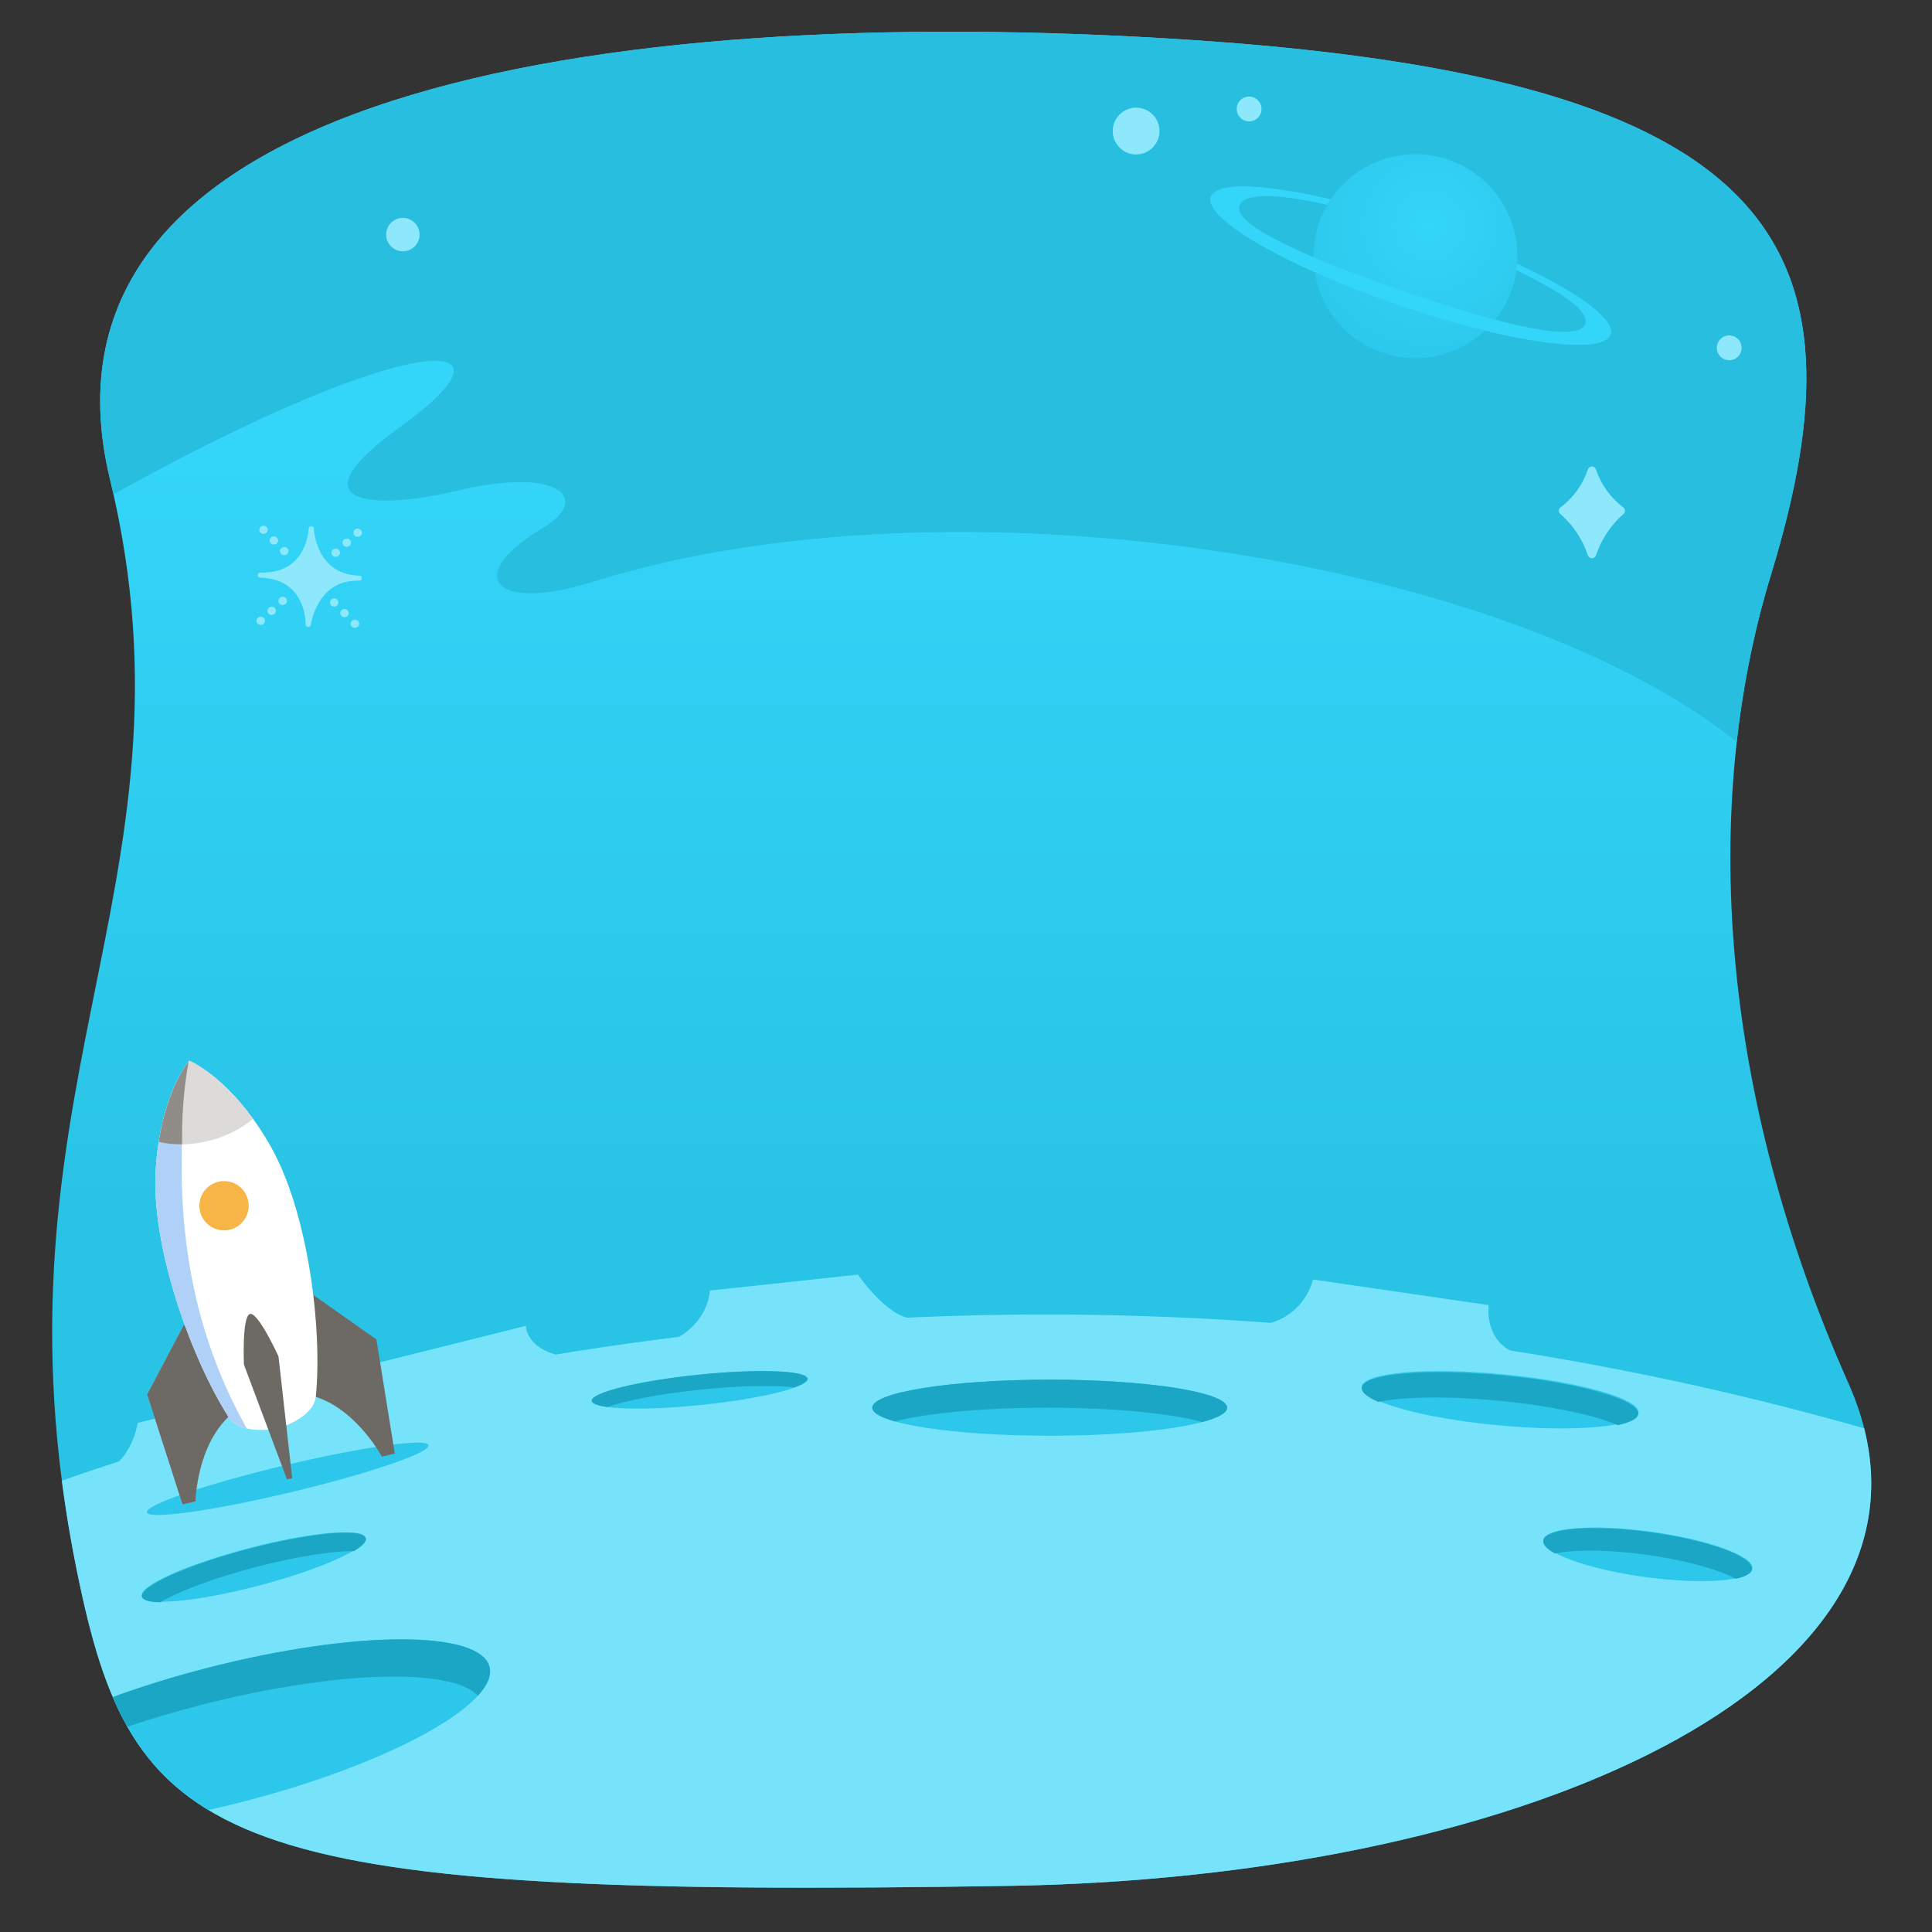 <?xml version="1.0" encoding="utf-8"?>
<!-- Generator: Adobe Illustrator 24.3.0, SVG Export Plug-In . SVG Version: 6.00 Build 0)  -->
<svg version="1.1" xmlns="http://www.w3.org/2000/svg" xmlns:xlink="http://www.w3.org/1999/xlink" x="0px" y="0px"
	 viewBox="0 0 2000 2000" enable-background="new 0 0 2000 2000" xml:space="preserve">
<rect x="0" y="0" width="2000" height="2000" fill="#333333" stroke="none"/>
<g id="ghost-image" display="none">
	<g display="inline" opacity="0.5">
		<path fill="#8A6FE8" d="M1469.02,1134.64c-57.66-4.68-181.26-73.79-228.06-150.36c-28.4-46.51,24.83-83.62,53.75-36.22
			c31.36,51.3,134.81,115.23,179.86,118.94L1469.02,1134.64z"/>
		<path fill="#8A6FE8" d="M1525.01,1005.66l-88.68,33.66c-15.81,6.01-23.74,23.69-17.79,39.47c6.01,15.81,23.68,23.74,39.47,17.79
			l88.68-33.66c15.81-6.01,23.74-23.69,17.79-39.47C1558.56,1007.59,1540.82,999.63,1525.01,1005.66z"/>
		<path fill="#8A6FE8" d="M1416.45,1155.13l37.83,51.37c10.17,13.62,29.44,16.44,43.06,6.26c13.63-10.17,16.44-29.43,6.27-43.06
			l-38.78-52.71L1416.45,1155.13z"/>
		<path fill="#8A6FE8" d="M1450.74,1158.21l76.78,42.91c14.86,8.25,33.6,2.87,41.85-12.01c8.25-14.83,2.87-33.6-12.01-41.85
			l-57-32.1L1450.74,1158.21z"/>
		<path fill="#8A6FE8" d="M1460.34,1121.85l84.59,24.43c16.33,4.74,33.4-4.69,38.15-20.98c4.74-16.33-4.69-33.4-20.98-38.15
			l-86.18-24.89L1460.34,1121.85z"/>
		
			<radialGradient id="SVGID_1_" cx="-359.408" cy="6670.075" r="6.05" gradientTransform="matrix(10.652 0 0 -10.652 5279.802 72150.039)" gradientUnits="userSpaceOnUse">
			<stop  offset="0" style="stop-color:#8065E0"/>
			<stop  offset="1" style="stop-color:#512BD4"/>
		</radialGradient>
		<path fill="url(#SVGID_1_)" d="M1451.57,1168.18c35.59,0,64.45-28.85,64.45-64.44c0-35.59-28.86-64.44-64.45-64.44
			c-35.58,0-64.44,28.85-64.44,64.44C1387.13,1139.33,1415.99,1168.18,1451.57,1168.18z"/>
		
			<linearGradient id="SVGID_2_" gradientUnits="userSpaceOnUse" x1="432.504" y1="10108.867" x2="492.281" y2="9824.158" gradientTransform="matrix(1 0 0 -1 694 11204.691)">
			<stop  offset="0" style="stop-color:#522CD5"/>
			<stop  offset="0.44" style="stop-color:#8A6FE8"/>
		</linearGradient>
		<path fill="url(#SVGID_2_)" d="M1216.5,1374.16c0.66-59.76-7.85-181.06-69.53-282.64l-60.31,36.62
			c55.97,92.13,60.17,199.66,58.87,246.57C1145.39,1378.59,1181.58,1382.1,1216.5,1374.16z"/>
		<path fill="#522CD5" d="M1145.53,1374.05l55.85-0.26l52.14,298.71l-112.1,0.52c-8.54,0.03-15.01-6.84-14.43-15.38L1145.53,1374.05
			z"/>
		
			<linearGradient id="SVGID_3_" gradientUnits="userSpaceOnUse" x1="468.524" y1="9832.698" x2="646.133" y2="9516.045" gradientTransform="matrix(1 0 0 -1 694 11204.691)">
			<stop  offset="0" style="stop-color:#522CD5"/>
			<stop  offset="0.44" style="stop-color:#8A6FE8"/>
		</linearGradient>
		<path fill="url(#SVGID_3_)" d="M1373.04,1593.94c9.68,7.65,9.52,18.71,8.77,30.39l-2.33,35.78c-0.43,6.41-6.01,11.68-12.41,11.7
			l-116.82,0.52c-7.28,0.03-12.76-5.84-12.27-13.08l0.77-37.08c0.89-13.48-3.65-18.43-14.08-31.13
			c-17.88-21.7-70.74-139.98-65.71-217.05l57.52-0.26C1220.29,1419.47,1280.66,1521.05,1373.04,1593.94z"/>
		
			<radialGradient id="SVGID_4_" cx="-410.174" cy="6475.699" r="6.049" gradientTransform="matrix(20.348 -0.093 -0.093 -20.348 10250.014 133269.734)" gradientUnits="userSpaceOnUse">
			<stop  offset="0.034" style="stop-color:#522CD5"/>
			<stop  offset="0.996" style="stop-color:#8A6FE8"/>
		</radialGradient>
		<path fill="url(#SVGID_4_)" d="M1381.81,1624.33c0.55-8.17,0.69-15.98-2.5-22.59l-145.71,0.66c4.03,5.92,5.72,11.09,5.18,19.74
			l-0.78,37.08c-0.48,7.27,5.03,13.14,12.27,13.08l116.82-0.51c6.41-0.03,11.99-5.29,12.42-11.7L1381.81,1624.33z"/>
		
			<linearGradient id="SVGID_5_" gradientUnits="userSpaceOnUse" x1="103.627" y1="10113.23" x2="172.359" y2="9789.872" gradientTransform="matrix(1 0 0 -1 694 11204.691)">
			<stop  offset="0" style="stop-color:#522CD5"/>
			<stop  offset="0.44" style="stop-color:#8A6FE8"/>
		</linearGradient>
		<path fill="url(#SVGID_5_)" d="M847.6,1418.81l-71.31-8.88l40.1-322.45l71.32,8.85L847.6,1418.81z"/>
		<path fill="#522CD5" d="M781.46,1371.7l56.51-0.26l15.64,302.04L740.18,1674c-8.62,0.03-14.31-6.93-12.68-15.55L781.46,1371.7z"/>
		
			<linearGradient id="SVGID_6_" gradientUnits="userSpaceOnUse" x1="48.804" y1="9805.696" x2="202.848" y2="9512.163" gradientTransform="matrix(1 0 0 -1 694 11204.691)">
			<stop  offset="0" style="stop-color:#522CD5"/>
			<stop  offset="0.44" style="stop-color:#8A6FE8"/>
		</linearGradient>
		<path fill="url(#SVGID_6_)" d="M945.67,1595.09c8.71,7.88,8.51,18,6.27,29.81l-6.81,36.19c-1.21,6.47-7.53,11.78-14,11.81
			l-162.21,0.75c-7.36,0.02-12.19-5.89-10.81-13.25l5.78-37.51c2.56-13.62,0.57-17.65,0.83-35.13
			c0.49-32.76,15.61-138.25,30.27-216.16l58.21-0.25C851.42,1417.63,871.48,1527.86,945.67,1595.09z"/>
		
			<radialGradient id="SVGID_7_" cx="-430.445" cy="6461.723" r="6.049" gradientTransform="matrix(22.145 -0.101 -0.101 -22.122 11045.235 144442.078)" gradientUnits="userSpaceOnUse">
			<stop  offset="0.034" style="stop-color:#522CD5"/>
			<stop  offset="0.996" style="stop-color:#8A6FE8"/>
		</radialGradient>
		<path fill="url(#SVGID_7_)" d="M763.92,1622.92l-5.78,37.51c-1.38,7.33,3.45,13.28,10.81,13.25l162.2-0.74
			c6.5-0.03,12.79-5.35,14-11.81l6.81-36.19c1.61-8.57,2.1-16.24-1.03-22.82l-185.86,0.83
			C765.36,1609.61,765.53,1614.39,763.92,1622.92z"/>
		<path fill="#8A6FE8" d="M803.96,455.82l-67.46,27.13l-18.37-73.07l48.43-19.49L803.96,455.82z"/>
		<path fill="#512BD4" d="M788.84,581.95c38.16,0,69.1-30.94,69.1-69.1c0-38.16-30.94-69.1-69.1-69.1s-69.1,30.94-69.1,69.1
			C719.74,551.01,750.68,581.95,788.84,581.95z"/>
		
			<radialGradient id="SVGID_8_" cx="-444.385" cy="6368.438" r="6.049" gradientTransform="matrix(61.95 0 0 -61.95 28545.232 395291.594)" gradientUnits="userSpaceOnUse">
			<stop  offset="0.474" style="stop-color:#A08BE8"/>
			<stop  offset="0.862" style="stop-color:#8065E0"/>
		</radialGradient>
		<path fill="url(#SVGID_8_)" d="M1300.17,939.67c24.86-95.46,8.83-171.66,8.83-171.66h22.45l0.54-0.43
			c-32.16-175.17-185.6-307.91-370.05-307.91c-207.82,0-376.29,168.47-376.29,376.29c0,207.82,168.44,376.29,376.29,376.29
			c163.98,0,303.45-104.92,354.99-251.25C1318.43,954.79,1318.29,943.64,1300.17,939.67z"/>
		<path fill="#D8CFF7" d="M1286.38,1026.53h-648.9c14.57,24.75,31.88,47.66,51.54,68.36h545.85
			C1254.5,1074.17,1271.8,1051.28,1286.38,1026.53z"/>
		
			<radialGradient id="SVGID_9_" cx="-437.648" cy="6388.955" r="6.049" gradientTransform="matrix(48.258 0 0 -48.258 22352.148 309017.688)" gradientUnits="userSpaceOnUse">
			<stop  offset="0.093" style="stop-color:#E1DFDD"/>
			<stop  offset="0.9" style="stop-color:#FFFFFF"/>
		</radialGradient>
		<path fill="url(#SVGID_9_)" d="M1300.17,939.67c24.55-94.28,9.22-169.73,8.86-171.57H918.6c0,0-24.61-2.5-24.61,19.98
			c0,22.48,0.93,85.94,0.93,156.17c0,14.43,11.81,21.38,21.12,21.38C916.07,965.59,1256.6,965.57,1300.17,939.67z"/>
		<path fill="#A08BE8" d="M1065.02,939.87c0,0,60.05-47.51,71.75-56.31c11.72-8.8,21.96-9.29,32.71,0
			c10.75,9.29,70.85,56.31,70.85,56.31H1065.02z"/>
		<path fill="#512BD4" d="M1315.41,965.33c0,0,10.43-20.06-15.24-25.67c0.03-0.08-383.82-0.28-383.82-0.28
			c-8.93,0-20.43-5.32-21.41-14c0,6.21,0.03,12.47,0.03,18.83c0,13.11,9.75,20.03,18.48,21.18c0.86,0.11,1.75,0.2,2.65,0.2h26.24
			L1315.41,965.33z"/>
		<path fill="#512BD4" d="M1286.53,851.61c0.41-27.33-12.44-49.69-28.69-49.93c-16.25-0.24-29.76,21.72-30.17,49.05
			c-0.41,27.34,12.44,49.69,28.69,49.93C1272.61,900.9,1286.12,878.95,1286.53,851.61z"/>
		<path fill="#8065E0" d="M1256.74,825.01c-10.75,10.75-10.75,28.17,0,38.92c7.36,7.36,17.85,9.69,27.19,6.96
			c1.58-5.89,2.5-12.42,2.62-19.26c0.2-13.39-2.79-25.58-7.82-34.58C1270.88,816.36,1262.75,819,1256.74,825.01z"/>
		<path fill="#512BD4" d="M1020.8,900.92c16.25-0.24,29.1-22.6,28.69-49.93c-0.41-27.33-13.91-49.3-30.17-49.05
			c-16.25,0.24-29.1,22.6-28.69,49.93C991.04,879.19,1004.54,901.16,1020.8,900.92z"/>
		<path fill="#8065E0" d="M1019.83,826.62c-10.75,10.75-10.75,28.17,0,38.92c7.33,7.33,17.74,9.63,27.02,6.98
			c1.78-6.55,2.76-13.85,2.64-21.59c-0.17-12.42-3.07-23.69-7.7-32.28C1033.95,817.97,1025.84,820.61,1019.83,826.62z"/>
		<path fill="#512BD4" d="M1084.82,1115.23l123.17-0.56l-0.5-108.94l-123.17,0.56L1084.82,1115.23z"/>
		<path fill="#FFFFFF" d="M1106.12,1074.51c-0.83,0-1.52-0.26-2.1-0.8c-0.57-0.55-0.86-1.24-0.86-1.98c0-0.77,0.28-1.47,0.86-2.01
			c0.57-0.57,1.26-0.83,2.1-0.83c0.83,0,1.52,0.29,2.1,0.83c0.57,0.54,0.89,1.24,0.89,2.01c0,0.77-0.28,1.43-0.86,1.98
			C1107.68,1074.22,1106.96,1074.51,1106.12,1074.51z"/>
		<path fill="#FFFFFF" d="M1138.89,1073.97h-5.32l-14.08-22.11c-0.34-0.54-0.67-1.15-0.9-1.75h-0.11c0.11,0.63,0.18,2.01,0.18,4.14
			l0.03,19.74h-4.72l-0.05-30.12h5.66l13.6,21.59c0.57,0.89,0.94,1.52,1.12,1.84h0.08c-0.15-0.8-0.2-2.15-0.2-4.05l-0.03-19.4h4.69
			L1138.89,1073.97z"/>
		<path fill="#FFFFFF" d="M1161.83,1073.94l-16.5,0.03l-0.06-30.12l15.84-0.03v4.25l-10.95,0.03l0.03,8.54l10.09-0.03v4.23
			l-10.09,0.03l0.02,8.91l11.61-0.03V1073.94z"/>
		<path fill="#FFFFFF" d="M1185.2,1048.01l-8.45,0.02l0.06,25.87h-4.89l-0.06-25.87l-8.42,0.03v-4.25l21.73-0.06L1185.2,1048.01z"/>
		<path fill="#8A6FE8" d="M529.43,1254.19l40.18,57.34c10.81,15.24,31.93,18.74,47.17,7.94c15.23-10.81,18.74-31.93,7.93-47.14
			l-49.73-69.3L529.43,1254.19z"/>
		<path fill="#8A6FE8" d="M460.13,1232.49L449,1301.65c-2.82,18.43,9.8,35.7,28.28,38.52c18.43,2.82,35.7-9.8,38.52-28.29
			l11.38-70.88L460.13,1232.49z"/>
		<path fill="#8A6FE8" d="M504.99,1240.3l-9.34,69.42c-2.36,18.48,10.75,35.44,29.23,37.8c18.48,2.36,35.44-10.75,37.83-29.23
			l9.6-71.2L504.99,1240.3z"/>
		<path fill="#8A6FE8" d="M442.74,1211.82l-25.09,65.39c-6.58,17.48,2.3,36.99,19.78,43.52c17.48,6.58,36.99-2.3,43.52-19.77
			l25.73-67.06L442.74,1211.82z"/>
		
			<linearGradient id="SVGID_10_" gradientUnits="userSpaceOnUse" x1="-100.864" y1="10345.162" x2="-100.864" y2="9964.269" gradientTransform="matrix(1 0 0 -1 694 11204.691)">
			<stop  offset="0.249" style="stop-color:#967FE6"/>
			<stop  offset="1" style="stop-color:#8A6FE8"/>
		</linearGradient>
		<path fill="url(#SVGID_10_)" d="M489.3,1240.42c-27.91-57-44.21-154.45,1.78-241.6c27.97-52.92,89.19-120.03,222.28-139.29
			l10.69,73.79c-80.8,11.7-138.52,46.39-167,100.32c-30.84,58.41-22.59,129.43-0.78,174.04L489.3,1240.42z"/>
		
			<radialGradient id="SVGID_11_" cx="-418.016" cy="6663.578" r="6.049" gradientTransform="matrix(11.399 0 0 -11.399 5501.654 76818.859)" gradientUnits="userSpaceOnUse">
			<stop  offset="0" style="stop-color:#8065E0"/>
			<stop  offset="1" style="stop-color:#512BD4"/>
		</radialGradient>
		<path fill="url(#SVGID_11_)" d="M738.97,954.1c38.06,0,68.9-30.84,68.9-68.9c0-38.06-30.84-68.9-68.9-68.9
			c-38.06,0-68.9,30.84-68.9,68.9C670.07,923.23,700.92,954.1,738.97,954.1z"/>
		
			<radialGradient id="SVGID_12_" cx="-444.935" cy="6471.774" r="6.049" gradientTransform="matrix(22.729 0 0 -22.729 10617.896 148252)" gradientUnits="userSpaceOnUse">
			<stop  offset="0" style="stop-color:#8065E0"/>
			<stop  offset="1" style="stop-color:#512BD4"/>
		</radialGradient>
		<path fill="url(#SVGID_12_)" d="M508.62,1277.33c39.09,0,70.77-31.68,70.77-70.77c0-39.09-31.68-70.77-70.77-70.77
			c-39.09,0-70.77,31.68-70.77,70.77C437.85,1245.65,469.55,1277.33,508.62,1277.33z"/>
		<path fill="#D8CFF7" d="M739.68,415.8c-26.24,6.99-53.32-8.39-60.54-34.41c-7.19-26.01,8.22-52.72,34.46-59.7
			c26.24-6.98,53.32,8.39,60.54,34.41C781.36,382.11,765.95,408.78,739.68,415.8z"/>
	</g>
</g>
<g id="bot-base" display="none">
	<g display="inline">
		
			<radialGradient id="SVGID_13_" cx="-444.385" cy="6368.438" r="6.049" gradientTransform="matrix(61.95 0 0 -61.95 28545.232 395291.594)" gradientUnits="userSpaceOnUse">
			<stop  offset="0.474" style="stop-color:#A08BE8"/>
			<stop  offset="0.862" style="stop-color:#8065E0"/>
		</radialGradient>
		<path fill="url(#SVGID_13_)" d="M1300.17,939.67c24.86-95.46,8.83-171.66,8.83-171.66h22.45l0.54-0.43
			c-32.16-175.17-185.6-307.91-370.05-307.91c-207.82,0-376.29,168.47-376.29,376.29c0,207.82,168.44,376.29,376.29,376.29
			c163.98,0,303.45-104.92,354.99-251.25C1318.43,954.79,1318.29,943.64,1300.17,939.67z"/>
		<path fill="#D8CFF7" d="M1286.38,1026.53h-648.9c14.57,24.75,31.88,47.66,51.54,68.36h545.85
			C1254.5,1074.17,1271.8,1051.28,1286.38,1026.53z"/>
		
			<radialGradient id="SVGID_14_" cx="-437.648" cy="6388.955" r="6.049" gradientTransform="matrix(48.258 0 0 -48.258 22352.148 309017.688)" gradientUnits="userSpaceOnUse">
			<stop  offset="0.093" style="stop-color:#E1DFDD"/>
			<stop  offset="0.9" style="stop-color:#FFFFFF"/>
		</radialGradient>
		<path fill="url(#SVGID_14_)" d="M1300.17,939.67c24.55-94.28,9.22-169.73,8.86-171.57H918.6c0,0-24.61-2.5-24.61,19.98
			c0,22.48,0.93,85.94,0.93,156.17c0,14.43,11.81,21.38,21.12,21.38C916.07,965.59,1256.6,965.57,1300.17,939.67z"/>
		<path fill="#A08BE8" d="M1065.02,939.87c0,0,60.05-47.51,71.75-56.31c11.72-8.8,21.96-9.29,32.71,0
			c10.75,9.29,70.85,56.31,70.85,56.31H1065.02z"/>
		<path fill="#512BD4" d="M1315.41,965.33c0,0,10.43-20.06-15.24-25.67c0.03-0.08-383.82-0.28-383.82-0.28
			c-8.93,0-20.43-5.32-21.41-14c0,6.21,0.03,12.47,0.03,18.83c0,13.11,9.75,20.03,18.48,21.18c0.86,0.11,1.75,0.2,2.65,0.2h26.24
			L1315.41,965.33z"/>
		<path fill="#512BD4" d="M1084.82,1115.23l123.17-0.56l-0.5-108.94l-123.17,0.56L1084.82,1115.23z"/>
		<path fill="#FFFFFF" d="M1106.12,1074.51c-0.83,0-1.52-0.26-2.1-0.8c-0.57-0.55-0.86-1.24-0.86-1.98c0-0.77,0.28-1.47,0.86-2.01
			c0.57-0.57,1.26-0.83,2.1-0.83c0.83,0,1.52,0.29,2.1,0.83c0.57,0.54,0.89,1.24,0.89,2.01c0,0.77-0.28,1.43-0.86,1.98
			C1107.68,1074.22,1106.96,1074.51,1106.12,1074.51z"/>
		<path fill="#FFFFFF" d="M1138.89,1073.97h-5.32l-14.08-22.11c-0.34-0.54-0.67-1.15-0.9-1.75h-0.11c0.11,0.63,0.18,2.01,0.18,4.14
			l0.03,19.74h-4.72l-0.05-30.12h5.66l13.6,21.59c0.57,0.89,0.94,1.52,1.12,1.84h0.08c-0.15-0.8-0.2-2.15-0.2-4.05l-0.03-19.4h4.69
			L1138.89,1073.97z"/>
		<path fill="#FFFFFF" d="M1161.83,1073.94l-16.5,0.03l-0.06-30.12l15.84-0.03v4.25l-10.95,0.03l0.03,8.54l10.09-0.03v4.23
			l-10.09,0.03l0.02,8.91l11.61-0.03V1073.94z"/>
		<path fill="#FFFFFF" d="M1185.2,1048.01l-8.45,0.02l0.06,25.87h-4.89l-0.06-25.87l-8.42,0.03v-4.25l21.73-0.06L1185.2,1048.01z"/>
	</g>
</g>
<g id="asset">
	<g>
		<linearGradient id="SVGID_15_" gradientUnits="userSpaceOnUse" x1="995.557" y1="32.846" x2="995.557" y2="1954.153">
			<stop  offset="0.229" style="stop-color:#33D5F9"/>
			<stop  offset="0.635" style="stop-color:#29C3E5"/>
		</linearGradient>
		<path fill="url(#SVGID_15_)" d="M1045.87,1952.22c-797.66,13.11-902.18-35.69-960.96-300.98
			C-29.12,1136.6,216.77,922.16,113.9,496.3C17.99,99.21,614.25,0.97,1229.98,41.16s707.14,214.33,603.25,554.13
			c-72.93,238.55-53.58,535.58,80.37,836.86S1589.12,1943.29,1045.87,1952.22z"/>
		<path fill="#27BEE0" d="M1229.98,41.16C614.25,0.97,17.99,99.21,113.9,496.3c1.25,5.17,2.43,10.31,3.58,15.42
			C428.21,338.85,551,343.32,414.81,441.55c-118.92,85.78-17.9,84.67,55.81,66.98c111.63-26.79,140.65,8.93,91.53,37.95
			c-82.85,48.96-52.19,88.25,51.35,55.81c370.6-116.09,945.93-25.57,1184.37,165.72c0,0,0.01,0.01,0.01,0.01
			c6.75-60.21,18.61-118.01,35.33-172.73C1937.11,255.48,1845.7,81.34,1229.98,41.16z"/>
		<path fill="#8EE8FC" d="M1643.88,485.82c-5.36,15.82-15.29,29.5-28.34,39.42c-2.32,1.7-2.41,4.92-0.27,6.79
			c12.96,11.35,22.88,26.01,28.43,42.73c1.43,4.2,7.06,4.2,8.49,0c5.63-16.72,15.55-31.38,28.43-42.73c2.15-1.88,2.06-5.1-0.27-6.79
			c-13.05-9.92-22.97-23.6-28.34-39.42C1650.76,481.88,1645.22,481.88,1643.88,485.82z"/>
		<circle fill="#8EE8FC" cx="417.05" cy="242.85" r="17.29"/>
		<circle fill="#8EE8FC" cx="1176.12" cy="135.69" r="24.21"/>
		<g>
			<path fill="#33D5F9" d="M1474.2,234.73c-114.25-39.33-213.07-53.18-220.73-30.93c-7.66,22.24,78.75,72.16,193,111.48
				c114.25,39.33,213.07,53.18,220.73,30.93C1674.86,323.96,1588.45,274.05,1474.2,234.73z M1448.33,309.9
				c-103.45-35.61-181.94-80.1-175.3-99.38c6.63-19.28,95.88-6.03,199.33,29.58c103.45,35.61,181.94,80.1,175.3,99.38
				C1641.02,358.75,1551.78,345.51,1448.33,309.9z"/>
			<path fill="#33D5F9" d="M1474.2,234.73c-114.25-39.33-213.07-53.18-220.73-30.93c-7.66,22.24,78.75,72.16,193,111.48
				c114.25,39.33,213.07,53.18,220.73,30.93C1674.86,323.96,1588.45,274.05,1474.2,234.73z M1448.33,309.9
				c-103.45-35.61-181.94-80.1-175.3-99.38c6.63-19.28,95.88-6.03,199.33,29.58c103.45,35.61,181.94,80.1,175.3,99.38
				C1641.02,358.75,1551.78,345.51,1448.33,309.9z"/>
			<radialGradient id="SVGID_16_" cx="1479.691" cy="233.304" r="154.35" gradientUnits="userSpaceOnUse">
				<stop  offset="0" style="stop-color:#33D5F9"/>
				<stop  offset="1" style="stop-color:#2CC7EA"/>
			</radialGradient>
			<circle fill="url(#SVGID_16_)" cx="1465.24" cy="265.19" r="105.57"/>
			<path fill="#33D5F9" d="M1572.74,274.29l-3.14,5.19c50.86,24.4,75.73,43.55,71.43,56.05c-6.63,19.27-82.74,2.24-186.19-33.37
				c-103.45-35.61-178.49-69.73-171.86-89c4.35-12.63,34.24-13.93,90.3-1.48l2.3-5.64c-67.68-15.73-116.8-17.66-122.11-2.24
				c-7.66,22.24,78.75,72.16,193,111.48c114.25,39.33,213.07,53.18,220.73,30.93C1672.42,331.05,1633.93,303.04,1572.74,274.29z"/>
		</g>
		<g>
			<path fill="#8EE8FC" d="M316.4,646.4c0-0.12,0.28-12.07-5.46-23.96c-7.55-15.62-21.55-23.87-41.63-24.49
				c-1.49-0.05-2.67-1.25-2.62-2.7s1.29-2.58,2.79-2.53c47.9,1.5,49.96-43.5,50.03-45.42c0.05-1.41,1.25-2.53,2.71-2.53
				c1.46,0,2.66,1.13,2.7,2.54c0,0.12,0.45,12.13,6.57,24.08c8.03,15.68,21.66,23.94,40.52,24.53c1.5,0.05,2.67,1.25,2.62,2.7
				c-0.05,1.45-1.29,2.58-2.79,2.53c-18.15-0.57-32.06,6.83-41.34,22c-7.07,11.56-8.69,23.54-8.71,23.65
				c-0.18,1.39-1.45,2.39-2.89,2.28C317.45,648.98,316.35,647.8,316.4,646.4z"/>
			<g>
				
					<ellipse transform="matrix(0.031 -1 1 0.031 -284.409 804.04)" fill="#8EE8FC" cx="272.59" cy="548.74" rx="4.24" ry="4.39"/>
				
					<ellipse transform="matrix(0.031 -1 1 0.031 -285.048 825.433)" fill="#8EE8FC" cx="283.31" cy="559.77" rx="4.24" ry="4.39"/>
				
					<ellipse transform="matrix(0.031 -1 1 0.031 -285.686 846.827)" fill="#8EE8FC" cx="294.02" cy="570.8" rx="4.24" ry="4.39"/>
			</g>
			<g>
				
					<ellipse transform="matrix(0.031 -1 1 0.031 -288.769 950.071)" fill="#8EE8FC" cx="345.75" cy="624.01" rx="4.24" ry="4.39"/>
				
					<ellipse transform="matrix(0.031 -1 1 0.031 -289.408 971.464)" fill="#8EE8FC" cx="356.46" cy="635.03" rx="4.24" ry="4.39"/>
				
					<ellipse transform="matrix(0.031 -1 1 0.031 -290.047 992.858)" fill="#8EE8FC" cx="367.18" cy="646.06" rx="4.24" ry="4.39"/>
			</g>
			<g>
				
					<ellipse transform="matrix(0.031 -1 1 0.031 -192.97 904.488)" fill="#8EE8FC" cx="370.13" cy="551.79" rx="4.24" ry="4.39"/>
				
					<ellipse transform="matrix(0.031 -1 1 0.031 -214.329 903.119)" fill="#8EE8FC" cx="358.74" cy="562.13" rx="4.24" ry="4.39"/>
				
					<ellipse transform="matrix(0.031 -1 1 0.031 -235.688 901.751)" fill="#8EE8FC" cx="347.36" cy="572.46" rx="4.24" ry="4.39"/>
			</g>
			<g>
				
					<ellipse transform="matrix(0.031 -1 1 0.031 -338.767 895.147)" fill="#8EE8FC" cx="292.41" cy="622.34" rx="4.24" ry="4.39"/>
				
					<ellipse transform="matrix(0.031 -1 1 0.031 -360.126 893.778)" fill="#8EE8FC" cx="281.03" cy="632.67" rx="4.24" ry="4.39"/>
				
					<ellipse transform="matrix(0.031 -1 1 0.031 -381.486 892.41)" fill="#8EE8FC" cx="269.64" cy="643.01" rx="4.24" ry="4.39"/>
			</g>
		</g>
		<path fill="#77E3FB" d="M64.04,1532.74c4.88,37.74,11.71,77.15,20.87,118.5c58.78,265.29,163.3,314.1,960.96,300.98
			c514.86-8.46,953.52-197.41,883.92-473.61c-269.28-76.75-553.59-117.84-847.49-117.84C725.5,1360.77,382.84,1421.34,64.04,1532.74
			z"/>
		<g>
			<ellipse fill="#2CC7EA" cx="1086.66" cy="1457.25" rx="183.71" ry="29.05"/>
			<path fill="#1BA6C5" d="M1086.66,1428.2c-101.46,0-183.71,13.01-183.71,29.05c0,5.16,8.52,10.01,23.44,14.21
				c32.04-8.51,90.77-14.21,157.93-14.21c68.83,0,128.8,5.99,160.27,14.85c16.37-4.34,25.78-9.42,25.78-14.85
				C1270.37,1441.21,1188.12,1428.2,1086.66,1428.2z"/>
		</g>
		<g>
			
				<ellipse transform="matrix(0.094 -0.996 0.996 0.094 -37.305 2859.293)" fill="#2CC7EA" cx="1552.78" cy="1450.15" rx="26.51" ry="143.8"/>
			<path fill="#1BA6C5" d="M1555.28,1423.76c-79.07-7.49-144.28-1.74-145.66,12.83c-0.44,4.69,5.78,9.72,17.05,14.63
				c25.7-5.36,71.96-6.21,124.3-1.25c53.63,5.08,99.86,14.94,123.62,25.31c13.13-2.74,20.9-6.66,21.36-11.58
				C1697.32,1449.13,1634.34,1431.25,1555.28,1423.76z"/>
		</g>
		<g>
			
				<ellipse transform="matrix(0.136 -0.991 0.991 0.136 -121.212 3080.325)" fill="#2CC7EA" cx="1705.54" cy="1609.66" rx="23.66" ry="109.1"/>
			<path fill="#1BA6C5" d="M1708.76,1586.22c-59.69-8.2-109.52-4.35-111.3,8.59c-0.57,4.16,3.9,8.76,12.22,13.36
				c19.79-4.27,54.98-4.13,94.49,1.3c40.49,5.56,75.11,15.24,92.65,24.93c10.11-2.18,16.21-5.52,16.81-9.89
				C1815.4,1611.56,1768.46,1594.42,1708.76,1586.22z"/>
		</g>
		<g>
			
				<ellipse transform="matrix(0.995 -0.103 0.103 0.995 -143.845 81.919)" fill="#2CC7EA" cx="724.05" cy="1438.66" rx="112.17" ry="15.64"/>
			<path fill="#1BA6C5" d="M722.45,1423.1c61.62-6.36,112.3-4.55,113.18,4.05c0.29,2.76-4.62,5.89-13.45,9.08
				c-19.93-2.55-55.92-1.92-96.71,2.29c-41.8,4.31-77.9,11.28-96.52,18c-10.18-1.3-16.18-3.43-16.48-6.34
				C611.59,1441.58,660.83,1429.46,722.45,1423.1z"/>
		</g>
		<g>
			
				<ellipse transform="matrix(0.967 -0.253 0.253 0.967 -402.393 119.494)" fill="#2CC7EA" cx="262.94" cy="1622.7" rx="119.73" ry="20.08"/>
			<path fill="#1BA6C5" d="M257.85,1603.27c63.97-16.75,118.1-21.62,120.91-10.89c0.9,3.45-3.62,8.1-12.29,13.37
				c-21.69-0.4-59.72,5.48-102.06,16.57c-43.39,11.36-80.16,25.26-98.45,36.38c-11.08-0.2-17.9-2.05-18.85-5.67
				C144.3,1642.29,193.88,1620.02,257.85,1603.27z"/>
		</g>
		<path fill="#77E3FB" d="M1292.77,1373.08c56.93-1.66,66.42-48.56,66.42-48.56l181.95,26.55c0,0-5.58,36.5,27.91,49.78
			S1292.77,1373.08,1292.77,1373.08z"/>
		<path fill="#77E3FB" d="M100.02,1528.8c37.95-15.63,42.42-55.81,42.42-55.81l401.86-100.46c0,0,0,33.49,62.51,33.49
			S100.02,1528.8,100.02,1528.8z"/>
		<path fill="#77E3FB" d="M695.06,1388.08c38.82-17.83,39.84-52.12,39.84-52.12l153.23-16.46c0,0,29.14,42.47,54.68,45.21
			C968.35,1367.45,695.06,1388.08,695.06,1388.08z"/>
		
			<ellipse transform="matrix(0.973 -0.232 0.232 0.973 -347.261 111.064)" fill="#2CC7EA" cx="298.03" cy="1530.27" rx="149.86" ry="14.27"/>
		<g>
			<path fill="#B2B2B2" d="M190.35,1371.56l-38.02,71.97l36.64,113.89l13.4-3.22c0,0,0.91-58.34,36.69-89.9
				C266.55,1440.06,190.35,1371.56,190.35,1371.56z"/>
			<path fill="#6D6A66" d="M323.14,1339.7l66.53,46.89l19.02,118.12l-13.4,3.22c0,0-27.28-51.58-73.48-63.47
				C286.32,1435.32,323.14,1339.7,323.14,1339.7z"/>
			<path fill="#6D6A66" d="M190.35,1371.56l-38.02,71.97l36.64,113.89l13.4-3.22c0,0,0.91-58.34,36.69-89.9
				C266.55,1440.06,190.35,1371.56,190.35,1371.56z"/>
			<path fill="#FFFFFF" d="M161.07,1213.53c4.08-79.74,34.33-114.92,34.81-115.47l0-0.02c0,0,0.01,0.01,0.02,0.01
				c0,0,0.01-0.01,0.01-0.01l0,0.02c0.67,0.27,43.6,17.91,83.43,87.12c40.14,69.76,54.41,191.04,47.65,260.08
				c-2.28,23.23-39.15,33.31-39.71,33.46l0,0c0,0-0.01,0-0.01,0c0,0-0.01,0-0.01,0l0,0c-0.58,0.12-38.01,7.86-50.58-11.81
				C199.3,1408.45,156.97,1293.89,161.07,1213.53z"/>
			<path fill="#B0D1F7" d="M162.59,1195.24c0.32-2.92,0.64-5.84,1.02-8.62c0.23-1.64,0.49-3.19,0.74-4.78
				c0.38-2.46,0.77-4.92,1.2-7.26c0.29-1.6,0.61-3.11,0.92-4.66c0.45-2.2,0.89-4.39,1.37-6.47c0.34-1.49,0.7-2.92,1.05-4.35
				c0.5-2,1-3.98,1.52-5.88c0.37-1.35,0.75-2.66,1.13-3.96c0.54-1.84,1.09-3.64,1.65-5.38c0.39-1.2,0.78-2.38,1.17-3.53
				c0.58-1.7,1.16-3.34,1.76-4.93c0.39-1.04,0.77-2.09,1.16-3.08c0.61-1.57,1.22-3.06,1.83-4.52c0.37-0.88,0.74-1.78,1.11-2.61
				c0.64-1.46,1.27-2.82,1.9-4.16c0.33-0.7,0.66-1.44,0.99-2.11c0.67-1.37,1.32-2.63,1.96-3.86c0.27-0.51,0.55-1.07,0.81-1.56
				c0.74-1.37,1.44-2.61,2.13-3.79c0.15-0.25,0.3-0.55,0.45-0.79c1.65-2.8,3.11-5.04,4.3-6.74c0.24-0.34,0.43-0.6,0.64-0.9
				c0.31-0.43,0.63-0.88,0.88-1.22c0.27-0.36,0.48-0.63,0.68-0.89c0.09-0.11,0.19-0.24,0.26-0.34
				c-17.75,139.03-4.69,264.69,60.29,379.92c-7.54-1.74-14.63-5.21-18.87-11.86c-37.36-58.45-79.69-173.01-75.59-253.38
				c0.25-4.81,0.6-9.44,1.02-13.92C162.24,1198.1,162.43,1196.71,162.59,1195.24z"/>
			<circle fill="#F7B548" cx="231.91" cy="1248.16" r="25.52"/>
			<path fill="#6D6A66" d="M258.78,1360.18l0-0.02c0.01,0,0.03,0,0.05,0c0.01,0,0.03-0.01,0.04-0.02l0,0.02
				c8.6-1.72,29.42,43.96,29.42,43.96l14.18,126.07l-0.97,0.23l-3.95,0.95l-0.47,0.11l-44.56-118.78
				C252.51,1412.7,250.33,1362.55,258.78,1360.18z"/>
			<path fill="#DDDBDA" d="M215.21,1181.28c-17.89,4.29-35.46,4.31-50.94,0.85c8.92-57.65,31.21-83.61,31.61-84.08l0-0.02
				c0,0,0.01,0.01,0.02,0.01c0,0,0.01-0.01,0.01-0.01l0,0.02c0.57,0.23,32.01,13.18,66,60.13
				C249.55,1168.65,233.54,1176.88,215.21,1181.28z"/>
			<path fill="#908D89" d="M188.58,1184.61c-8.47,0.09-16.65-0.76-24.31-2.47c8.11-52.38,27.25-78.6,30.98-83.3
				C190.07,1127.74,188.06,1156.42,188.58,1184.61z"/>
		</g>
		<path fill="#2CC7EA" d="M214.94,1726.53c-35.06,9.01-68.15,19.3-98.19,30.26c21.31,49.77,51.17,88.01,99.03,116.95
			c11.46-2.56,23.09-5.35,34.85-8.37c151.32-38.9,266-101.51,256.15-139.85C496.92,1687.18,366.26,1687.63,214.94,1726.53z"/>
		<path fill="#1BA6C5" d="M214.94,1726.53c-35.06,9.01-68.15,19.3-98.19,30.26c4.61,10.76,9.61,20.98,15.11,30.68
			c23.82-8.02,49.23-15.58,75.77-22.4c138.97-35.72,260.5-39.02,287.05-9.62c9.98-10.88,14.38-21.05,12.09-29.93
			C496.92,1687.18,366.26,1687.63,214.94,1726.53z"/>
		<circle fill="#8EE8FC" cx="1293.05" cy="112.8" r="12.84"/>
		<circle fill="#8EE8FC" cx="1790.07" cy="360.06" r="12.84"/>
	</g>
</g>
</svg>
